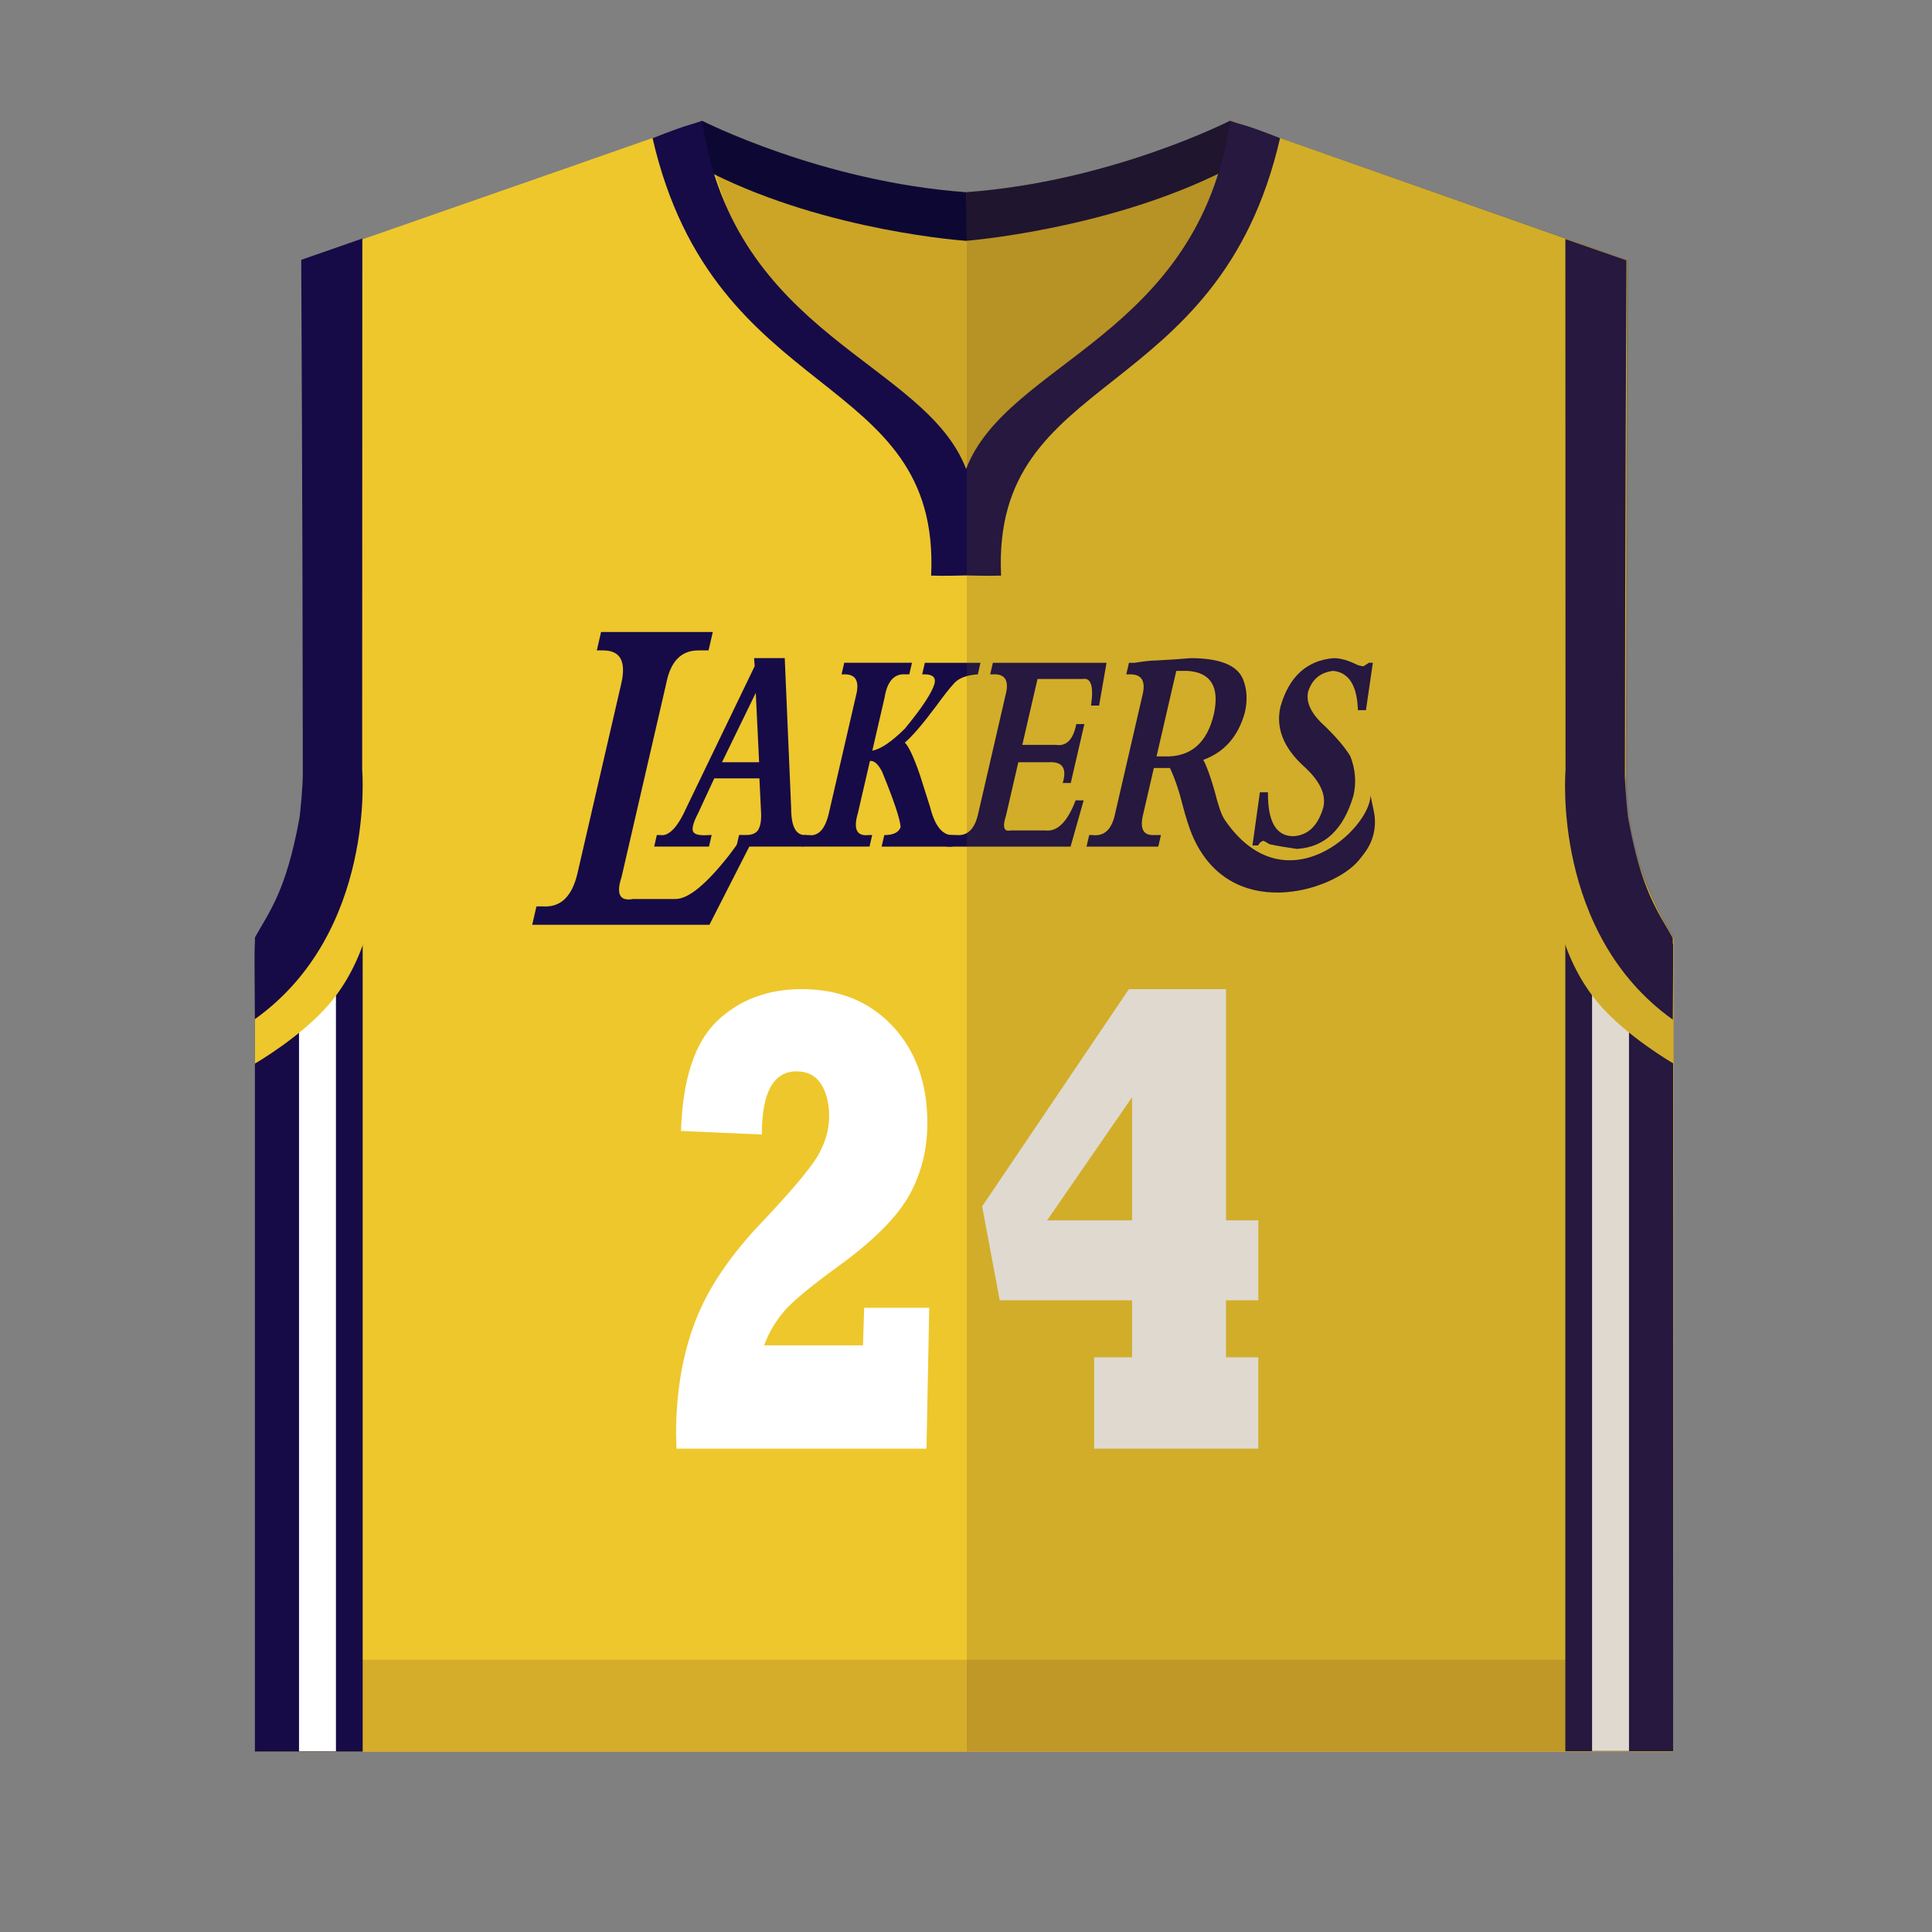 <?xml version="1.0" standalone="no"?><!DOCTYPE svg PUBLIC "-//W3C//DTD SVG 1.1//EN" "http://www.w3.org/Graphics/SVG/1.1/DTD/svg11.dtd"><svg t="1739718734824" class="icon" viewBox="0 0 1024 1024" version="1.1" xmlns="http://www.w3.org/2000/svg" p-id="4835" xmlns:xlink="http://www.w3.org/1999/xlink" width="200" height="200"><rect x="0" y="0" width="1024" height="1024" fill="#808080" stroke="none"/><path d="M652 63.97s-61.31 33.4-139.96 37.89c-78.64-4.49-139.96-37.89-139.96-37.89L308.9 86.13l10.77 117.63 192.38 48.92 192.38-48.92 10.74-117.29L652 63.97z" fill="#CCA527" p-id="4836"></path><path d="M861.72 410.78l0.58-272.79-210-74.02C635.04 182.7 511.24 260.83 511.24 260.83S396.48 195.79 372.38 63.96l-212.2 74.03 0.58 272.79s4.37 38.47-25.37 86.56v431.04H886.75s0.33-379.46 0.33-431.04c-29.74-48.09-25.36-86.56-25.36-86.56z" fill="#EEC72C" p-id="4837"></path><path d="M377.3 91.78c62 31.02 134.7 35.86 134.7 35.86s0.04-1.53 0.04-25.78c-76.65-5.5-139.96-37.9-139.96-37.9s-4.2 10.82 5.22 27.82z" fill="#0D0833" p-id="4838"></path><path d="M652.01 63.96s-63.31 32.39-139.96 37.9c0 24.25-0.04 25.78-0.04 25.78s74.25-5.78 136.25-36.8c9.41-17 3.75-26.88 3.75-26.88z" fill="#0D0833" p-id="4839"></path><path d="M136.2 879.69h750.28v48.69H136.2z" fill="#D6AD2B" p-id="4840"></path><path d="M652.03 63.97C635.1 178.53 533.91 191.45 512.06 248.56c-21.85-57.1-123.04-70.02-139.97-184.59-8.58 3.05-5.7 1.32-26.22 9.24 32.64 142.27 152.81 122.39 147.65 231.87 6.31 0.26 18.65-0.09 18.65-0.09 1 0.03 12.4 0.34 18.43 0.09-5.16-109.48 115.22-89.61 147.86-231.88-20.53-7.93-17.85-6.18-26.43-9.23z" fill="#160B47" p-id="4841"></path><path d="M458.03 693.14h34.47l-1.44 74.66h-132.5c-0.16-4.81-0.24-7.26-0.24-7.38 0-22.2 3.35-42.11 10.05-59.73 3.43-9.04 8.18-18.02 14.24-26.95 6.06-8.92 13.44-17.91 22.14-26.95 14.68-15.56 24.14-26.77 28.37-33.64 4.23-7.09 6.34-14.25 6.34-21.45 0-6.98-1.44-12.7-4.31-17.16-2.87-4.46-7.18-6.69-12.93-6.69-12.29 0-18.43 11.16-18.43 33.47l-42.85-1.89c0.88-27.35 7.22-46.74 19.03-58.18 11.89-11.33 26.89-16.99 45-16.99 19.79 0 35.83 6.52 48.12 19.57 12.29 13.16 18.43 30.32 18.43 51.49 0 13.62-3.11 26.2-9.34 37.76-6.38 11.56-18.55 23.92-36.51 37.07-14.52 10.53-24.26 18.48-29.2 23.86-5.03 5.61-8.86 11.96-11.49 19.05h52.42l0.63-19.92zM666.92 767.8h-87.01v-48.4h20.11v-30.21h-70.14l-9.33-49.77 77.8-115.17h51.47V646.8h17.12v42.39H649.8v30.21h17.12v48.4z m-111.91-121h45v-65.22l-45 65.22z" fill="#FFFFFF" p-id="4842"></path><path d="M135.1 500.48h57.12v427.9H135.1z" fill="#160B47" p-id="4843"></path><path d="M158.49 513.06h19.57v415.16h-19.57z" fill="#FFFFFF" p-id="4844"></path><path d="M199.13 411.51s13.43 75.96-24.52 120.52c-14.95 17.55-39.51 31.7-39.51 31.7l0.03-51.03 64-101.19z" fill="#EEC72C" p-id="4845"></path><path d="M886.78 928.215h-57.12v-427.9h57.12z" fill="#160B47" p-id="4846"></path><path d="M863.4 928.058h-19.57v-415.16h19.57z" fill="#FFFFFF" p-id="4847"></path><path d="M822.76 411.35s-13.43 75.96 24.52 120.52c14.95 17.55 39.51 31.7 39.51 31.7l-0.03-51.03-64-101.19z" fill="#EEC72C" p-id="4848"></path><path d="M192.04 126.43l-0.08 281.53s7.46 86.28-56.85 132.2c-0.4-50.2 0.02-30.96 0.02-43.31 7.83-14.01 16.47-24.62 23.51-62.84 0.54-2.96 1.86-17.82 1.86-23.42-0.09-131.78-0.84-272.88-0.84-272.88l32.38-11.28zM829.68 126.69l0.08 281.53s-7.46 86.28 56.85 132.2c0.4-50.2-0.02-30.96-0.02-43.31-7.83-14.01-16.47-24.62-23.51-62.84-0.54-2.96-1.86-17.82-1.86-23.42 0.09-131.78 0.84-272.88 0.84-272.88l-32.38-11.28zM398.4 446.24l-22.39 43.92h-93.93l2.25-9.76h3.4c9.38 0.66 15.49-5.2 18.35-17.57l23.21-100.53c2.7-11.71-0.48-17.57-9.56-17.57h-3.4l2.25-9.76h59.22l-2.25 9.76h-5.45c-9.08 0-14.74 5.86-16.99 17.57l-23.66 102.48c-3.02 9.12-0.96 13.02 6.14 11.71h22.46c6.81 0 16.32-7.81 28.55-23.42 1.96-2.59 3.61-4.88 4.98-6.83h6.82z" fill="#160B47" p-id="4849"></path><path d="M402.5 412.56h-23.93l-8.52 18.38c-2.56 4.9-3.46 8.18-2.69 9.8 0.76 1.64 3.61 2.25 8.55 1.84h1.28l-1.41 6.13h-29.06l1.41-6.13h1.71c4.65 0.82 9.34-4.08 14.08-14.71l36.06-74.76-0.29-4.29h16.24l3.4 79.66c0.01 9.8 2.63 14.51 7.86 14.09l-1.41 6.13h-35.47l1.41-6.13h3.85c2.84 0 4.89-0.81 6.12-2.45 1.33-2.04 1.89-5.1 1.7-9.19l-0.89-18.37z m-0.15-8.57l-1.77-36.77-17.89 36.77h19.66z" fill="#160B47" p-id="4850"></path><path d="M461.08 403.37l-6.37 27.57c-2.56 8.58-0.6 12.47 5.86 11.64h1.71l-1.41 6.13h-35.9l1.41-6.13h2.14c5.22 0.82 8.83-3.06 10.81-11.64l14.29-61.89c2.07-7.76 0.12-11.64-5.86-11.64h-1.71l1.41-6.13h35.9l-1.41 6.13h-2.14c-5.89-0.4-9.54 3.68-10.95 12.26l-6.51 28.19c4.46-0.81 10.2-4.69 17.22-11.64 9.1-11.03 14.35-19 15.77-23.9 0.75-3.27-1-4.9-5.28-4.9h-1.28l1.41-6.13h29.49l-1.41 6.13c-6.37 0.41-10.78 2.25-13.24 5.52-1.9 2.05-4.93 5.93-9.1 11.64-7.02 9.4-12.47 15.73-16.35 19 2.09 2.05 4.76 7.77 8 17.16l5.44 17.16c2.67 10.63 7.1 15.53 13.27 14.71l-1.41 6.13h-37.6l1.41-6.13c4.84 0 7.73-1.43 8.68-4.29-0.39-4.49-3.68-14.29-9.88-29.41-2.19-4.1-4.33-5.94-6.41-5.54z" fill="#160B47" p-id="4851"></path><path d="M573.83 359.87H549.9l-8.06 34.93h17.95c5.5 0.82 9.06-2.85 10.67-11.03h4.27l-7.21 31.25h-4.27c2.36-7.76-0.07-11.43-7.28-11.03h-16.24l-6.51 28.19c-1.99 6.13-1.17 8.79 2.43 7.97h18.37c6.36 0.82 11.72-4.49 16.07-15.93h4.27l-6.94 24.51h-65.81l1.41-6.13h4.27c5.6 0.41 9.3-3.26 11.09-11.03l14.57-63.12c2.07-7.76-0.21-11.43-6.85-11.03h-1.28l1.42-6.13h60.25l-3.95 22.67h-4.27c1.5-10.21 0.03-14.91-4.44-14.09zM611.57 407.05l-5.52 23.9c-2.17 8.18-0.22 12.05 5.86 11.64h3.42l-1.42 6.13h-38.03l1.42-6.13h1.71c6.36 0.82 10.39-3.06 12.09-11.64l14.29-61.89c2.07-7.75-0.02-11.64-6.29-11.64h-2.14l1.41-6.13h2.99c5.03-0.81 8.83-1.23 11.39-1.23 7.78-0.4 13.86-0.81 18.23-1.23 15.38 0 24.64 3.68 27.79 11.03 2.19 5.31 2.53 11.24 1.03 17.77-3.5 12.67-10.84 21.04-22.04 25.12 1.81 3.27 3.81 8.79 6.01 16.55 1.81 6.95 3.33 12.24 5.44 15.32 32.01 46.67 76.87 4.88 77.2-13l1.77 8.51c1.52 7.31-0.02 14.94-4.3 21.05-1.77 2.52-3.34 4.37-3.76 4.87-13.59 16.46-68.69 33.56-88.43-13.95-1.43-3.45-3.38-9.52-4.72-14.83-1.91-7.76-4.2-14.5-6.87-20.22h-8.53z m11.89-51.47l-10.47 45.35h4.27c13.86 0.41 22.59-7.14 26.17-22.67 3.01-14.29-1.65-21.85-14-22.67h-5.97z" fill="#160B47" p-id="4852"></path><path d="M663.83 448.11l3.94-28.19h4.27c-0.17 15.53 4.3 23.28 13.43 23.28 7.78-0.4 13.09-5.52 15.93-15.32 1.6-6.94-1.98-14.29-10.72-22.06-10.56-9.8-14.56-20.22-12.01-31.25 4.53-15.93 13.92-24.51 28.16-25.74 3.7 0 7.98 1.23 12.83 3.68 1.33 0.41 2.28 0.61 2.85 0.61 0.28 0 0.95-0.4 1.99-1.23-0.38 0.41-0.05 0.21 1-0.61h2.14l-3.66 25.12h-4.27c-0.4-13.07-4.78-20.01-13.14-20.83-6.75 0.82-11.15 4.5-13.23 11.03-1.32 5.73 1.68 11.85 9 18.38 6.28 6.13 10.74 11.44 13.41 15.93 2.67 6.95 3.2 13.89 1.6 20.83-5.29 17.98-15.29 27.36-30.01 28.19-5.79-0.82-10.6-1.63-14.39-2.45-2-1.23-3.14-1.84-3.42-1.84-1.24 0.41-2.14 1.23-2.7 2.45h-3z" fill="#160B47" p-id="4853"></path><path d="M512.43 928.28h374.4l0.33-432.18s-24.72-35.09-24.67-82.41 0.66-275.83 0.66-275.83L652.33 63.87s-61.38 31.87-139.9 37.95v826.46z" fill="#664A1D" opacity=".21" p-id="4854"></path></svg>